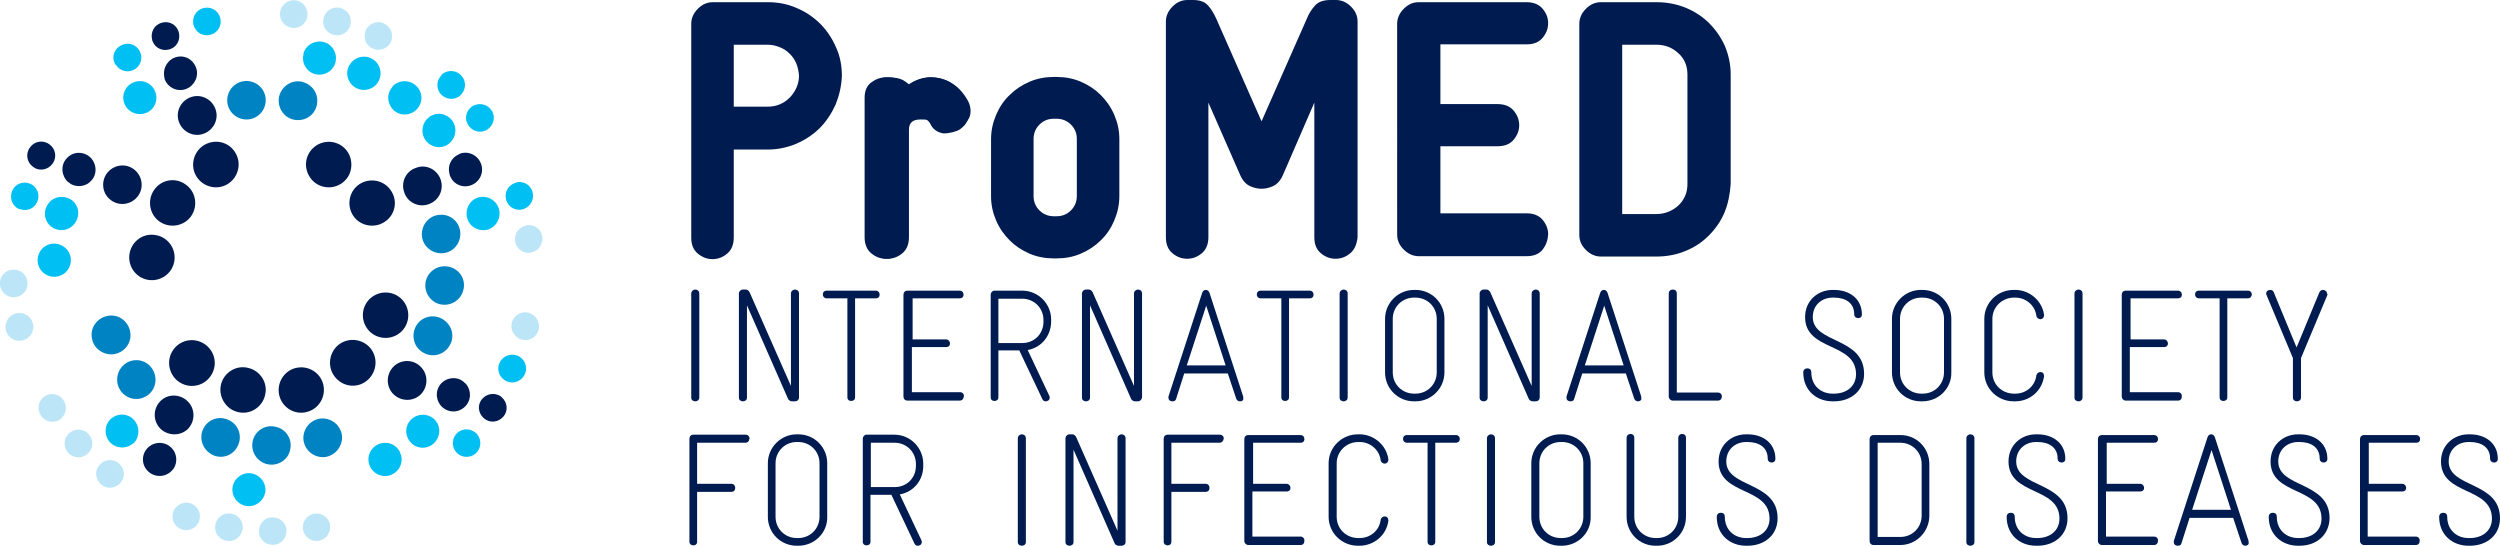 <?xml version="1.0" encoding="utf-8"?>
<!-- Generator: Adobe Illustrator 25.0.0, SVG Export Plug-In . SVG Version: 6.00 Build 0)  -->
<svg version="1.1" id="Layer_1" xmlns="http://www.w3.org/2000/svg" xmlns:xlink="http://www.w3.org/1999/xlink" x="0px" y="0px"
	 viewBox="0 0 682.1 148.9" style="enable-background:new 0 0 682.1 148.9;" xml:space="preserve">
<style type="text/css">
	.st0{fill:#001B50;}
	.st1{fill:#00C0F3;}
	.st2{fill:#0083C2;}
	.st3{fill:#BCE6F7;}
</style>
<g>
	<path class="st0" d="M44.8,20.8c-0.4-2.5,1.2-4.8,3.6-5.3c2.5-0.5,4.8,1.2,5.3,3.7c0.4,2.4-1.2,4.8-3.7,5.3c-2.1,0.4-4.2-0.8-5-2.7
		C44.9,21.5,44.8,21.1,44.8,20.8"/>
	<path class="st1" d="M34,28.4c-1-2.3,0.1-5,2.4-5.9c2.3-1,5,0.1,5.9,2.4c1,2.3-0.1,5-2.4,5.9c-2,0.8-4.2,0.1-5.4-1.5
		C34.3,29,34.1,28.7,34,28.4"/>
	<path class="st0" d="M18.5,49.6c-1.8-1.7-2-4.6-0.3-6.4c1.7-1.9,4.5-2,6.4-0.3c1.8,1.7,2,4.6,0.3,6.4c-1.4,1.6-3.8,1.9-5.6,0.9
		C19.1,50,18.8,49.8,18.5,49.6"/>
	<path class="st1" d="M14.5,62.2c-2.2-1.3-2.9-4-1.6-6.2c1.2-2.2,4-2.9,6.2-1.7c2.2,1.2,2.9,4,1.6,6.2c-1.1,1.9-3.3,2.7-5.2,2.1
		C15.1,62.5,14.8,62.3,14.5,62.2"/>
	<path class="st1" d="M13.4,75.3c-2.4-0.8-3.7-3.3-2.9-5.7c0.7-2.4,3.3-3.7,5.7-2.9c2.4,0.8,3.7,3.3,2.9,5.7c-0.6,2-2.6,3.3-4.7,3.1
		C14,75.5,13.7,75.4,13.4,75.3"/>
	<path class="st1" d="M35.7,121.4c-2.1,1.3-4.9,0.7-6.2-1.4c-1.3-2.1-0.7-4.9,1.4-6.2c2.1-1.3,4.9-0.7,6.2,1.5
		c1.1,1.8,0.8,4.2-0.6,5.6C36.2,121,36,121.3,35.7,121.4"/>
	<path class="st0" d="M46.7,128.6c-1.8,1.7-4.6,1.7-6.4-0.1c-1.8-1.8-1.7-4.7,0.1-6.4c1.8-1.7,4.6-1.7,6.4,0.1
		c1.5,1.5,1.7,3.9,0.6,5.6C47.2,128.1,46.9,128.4,46.7,128.6"/>
	<path class="st1" d="M72.1,135.2c-0.9,2.3-3.5,3.5-5.8,2.6c-2.3-0.9-3.5-3.5-2.6-5.8c0.9-2.3,3.5-3.5,5.8-2.6
		c2,0.8,3.2,2.8,2.9,4.9C72.3,134.6,72.2,134.9,72.1,135.2"/>
	<path class="st1" d="M109.4,124.1c0.7,2.4-0.7,4.9-3.1,5.6c-2.4,0.7-4.9-0.7-5.6-3.1c-0.7-2.4,0.7-4.9,3.1-5.6
		c2.1-0.6,4.2,0.3,5.2,2.1C109.1,123.5,109.3,123.8,109.4,124.1"/>
	<path class="st1" d="M119.3,115.4c1.2,2.2,0.4,4.9-1.8,6.2c-2.2,1.2-4.9,0.4-6.1-1.8c-1.2-2.2-0.4-4.9,1.8-6.1c1.9-1,4.2-0.6,5.6,1
		C118.9,114.8,119.1,115.1,119.3,115.4"/>
	<path class="st0" d="M127.1,104.7c1.6,1.9,1.5,4.7-0.4,6.4c-1.9,1.7-4.7,1.5-6.4-0.4c-1.6-1.9-1.5-4.7,0.4-6.4
		c1.6-1.4,4-1.5,5.6-0.3C126.6,104.3,126.8,104.5,127.1,104.7"/>
	<path class="st1" d="M131.7,53.7c2.5,0,4.6,2,4.6,4.5c0,2.5-1.9,4.6-4.4,4.6c-2.5,0-4.6-1.9-4.6-4.5c0-2.2,1.4-4,3.4-4.5
		C131,53.8,131.3,53.7,131.7,53.7"/>
	<path class="st0" d="M125.9,41.8c2.4-0.6,4.9,0.9,5.5,3.4c0.6,2.4-0.9,4.9-3.4,5.5c-2.4,0.6-4.9-0.9-5.4-3.4
		c-0.5-2.1,0.5-4.2,2.4-5.1C125.3,42,125.6,41.9,125.9,41.8"/>
	<path class="st1" d="M117.8,31.5c2.3-1.1,4.9-0.1,6,2.1c1.1,2.3,0.1,5-2.1,6.1c-2.2,1.1-4.9,0.1-6-2.1c-0.9-1.9-0.4-4.2,1.2-5.5
		C117.2,31.8,117.5,31.6,117.8,31.5"/>
	<path class="st1" d="M107.6,23.1c2-1.5,4.8-1.2,6.4,0.8c1.6,2,1.2,4.8-0.8,6.4c-2,1.5-4.8,1.2-6.3-0.8c-1.3-1.7-1.3-4,0-5.6
		C107.1,23.5,107.3,23.3,107.6,23.1"/>
	<path class="st1" d="M95.8,17.1c1.6-1.9,4.4-2.2,6.4-0.6c1.9,1.6,2.2,4.4,0.6,6.4c-1.6,1.9-4.4,2.2-6.4,0.6
		c-1.7-1.4-2.1-3.7-1.2-5.5C95.4,17.7,95.6,17.4,95.8,17.1"/>
	<path class="st1" d="M83.1,13.8c1.1-2.2,3.9-3.1,6.1-2c2.2,1.1,3.1,3.9,2,6.1c-1.1,2.2-3.9,3.1-6.1,2c-1.9-1-2.8-3.1-2.3-5.1
		C82.8,14.4,82.9,14.1,83.1,13.8"/>
	<path class="st0" d="M64.4,42c1.6,3,0.4,6.8-2.6,8.4c-3,1.6-6.8,0.4-8.4-2.6c-1.6-3-0.4-6.8,2.6-8.4C59.1,37.8,62.8,38.9,64.4,42"
		/>
	<path class="st0" d="M50.6,50.3c2.8,1.9,3.5,5.8,1.6,8.6c-1.9,2.8-5.8,3.5-8.6,1.6c-2.8-1.9-3.5-5.8-1.6-8.6
		C43.9,49,47.8,48.3,50.6,50.3"/>
	<path class="st0" d="M42.2,64.1c3.4,0.4,5.8,3.5,5.4,6.9c-0.4,3.4-3.5,5.8-6.9,5.4c-3.4-0.4-5.8-3.5-5.4-6.9
		C35.7,66.1,38.8,63.6,42.2,64.1"/>
	<path class="st0" d="M47.7,94.9c2.3-2.6,6.2-2.8,8.8-0.5c2.6,2.3,2.8,6.2,0.5,8.8c-2.3,2.6-6.2,2.8-8.8,0.5
		C45.7,101.4,45.4,97.5,47.7,94.9"/>
	<path class="st0" d="M60.3,104.9c0.8-3.3,4.2-5.4,7.5-4.5c3.3,0.8,5.4,4.2,4.5,7.5c-0.8,3.3-4.2,5.4-7.5,4.5
		C61.6,111.6,59.5,108.2,60.3,104.9"/>
	<path class="st0" d="M76.2,107.9c-0.8-3.3,1.2-6.7,4.5-7.5c3.3-0.8,6.7,1.2,7.5,4.5c0.8,3.3-1.2,6.7-4.5,7.5
		C80.4,113.3,77,111.2,76.2,107.9"/>
	<path class="st0" d="M91.6,103.1c-2.3-2.6-2-6.5,0.5-8.8c2.6-2.3,6.5-2,8.8,0.5c2.3,2.6,2,6.5-0.5,8.8
		C97.8,106,93.9,105.7,91.6,103.1"/>
	<path class="st0" d="M103,91.8c-3.2-1.2-4.8-4.8-3.6-8c1.2-3.2,4.8-4.8,8-3.6c3.2,1.2,4.8,4.8,3.6,8C109.8,91.4,106.2,93,103,91.8"
		/>
	<path class="st0" d="M105,60.5c-2.8,1.9-6.7,1.2-8.6-1.6c-1.9-2.8-1.2-6.7,1.6-8.6c2.8-1.9,6.7-1.2,8.6,1.6
		C108.6,54.7,107.9,58.6,105,60.5"/>
	<path class="st0" d="M95.2,47.8c-1.6,3-5.3,4.2-8.4,2.6c-3-1.6-4.2-5.4-2.6-8.4c1.6-3,5.3-4.2,8.4-2.6C95.6,41,96.7,44.7,95.2,47.8
		"/>
	<path class="st2" d="M83,22.5c2.8,1,4.2,3.9,3.3,6.7c-0.9,2.8-3.9,4.2-6.7,3.3c-2.7-0.9-4.2-3.9-3.3-6.7C77.3,23,80.3,21.5,83,22.5
		"/>
	<path class="st2" d="M67.4,22.1c2.9,0.1,5.2,2.5,5.1,5.4c-0.1,2.9-2.5,5.2-5.4,5.1c-2.9-0.1-5.2-2.5-5.1-5.4
		C62.1,24.3,64.5,22,67.4,22.1"/>
	<path class="st0" d="M52.4,26.4c2.8-0.8,5.7,0.9,6.5,3.7c0.8,2.8-0.9,5.7-3.7,6.5c-2.8,0.8-5.7-0.9-6.5-3.7
		C47.9,30.1,49.6,27.2,52.4,26.4"/>
	<path class="st0" d="M29.4,47c1.9-2.2,5.2-2.5,7.4-0.6c2.2,1.9,2.5,5.2,0.6,7.4c-1.9,2.2-5.2,2.5-7.4,0.6
		C27.8,52.6,27.5,49.2,29.4,47"/>
	<path class="st2" d="M25.1,92.4c-0.6-2.9,1.3-5.6,4.2-6.2c2.9-0.6,5.6,1.3,6.2,4.2c0.6,2.9-1.3,5.6-4.2,6.2
		C28.4,97.1,25.6,95.2,25.1,92.4"/>
	<path class="st2" d="M32.6,106.1c-1.4-2.6-0.4-5.8,2.1-7.2c2.6-1.4,5.8-0.4,7.1,2.2c1.4,2.6,0.4,5.8-2.1,7.1
		C37.2,109.6,34,108.7,32.6,106.1"/>
	<path class="st0" d="M43.8,117c-2.1-2.1-2.1-5.4-0.1-7.5c2-2.1,5.4-2.1,7.5,0c2.1,2,2.1,5.4,0.1,7.5C49.3,119,45.9,119,43.8,117"/>
	<path class="st2" d="M57.8,124c-2.6-1.4-3.6-4.5-2.3-7.1c1.3-2.6,4.5-3.6,7.1-2.2c2.6,1.3,3.6,4.5,2.2,7.1
		C63.5,124.4,60.3,125.4,57.8,124"/>
	<path class="st2" d="M73.2,126.7c-2.9-0.5-4.8-3.3-4.3-6.1c0.5-2.9,3.3-4.8,6.1-4.2c2.9,0.5,4.8,3.3,4.2,6.1
		C78.8,125.3,76,127.2,73.2,126.7"/>
	<path class="st2" d="M88.7,124.7c-2.9,0.3-5.5-1.7-5.9-4.6c-0.3-2.9,1.7-5.5,4.6-5.9c2.9-0.3,5.5,1.7,5.9,4.6
		C93.6,121.7,91.5,124.3,88.7,124.7"/>
	<path class="st2" d="M122.6,94.4c-1.5,2.5-4.8,3.3-7.3,1.7c-2.5-1.5-3.2-4.8-1.7-7.3c1.5-2.5,4.8-3.2,7.2-1.7
		C123.4,88.7,124.2,91.9,122.6,94.4"/>
	<path class="st2" d="M126.4,79.2c-0.7,2.8-3.6,4.5-6.4,3.8c-2.8-0.7-4.5-3.6-3.8-6.4c0.7-2.8,3.6-4.5,6.4-3.8
		C125.5,73.5,127.2,76.4,126.4,79.2"/>
	<path class="st2" d="M125.6,63.6c0.1,2.9-2.1,5.4-5,5.5c-2.9,0.1-5.4-2.1-5.5-5c-0.1-2.9,2.1-5.4,5-5.5
		C123,58.4,125.5,60.7,125.6,63.6"/>
	<path class="st0" d="M120.2,48.9c1,2.8-0.4,5.8-3.2,6.8c-2.7,1-5.8-0.4-6.7-3.2c-1-2.7,0.4-5.8,3.2-6.7
		C116.2,44.7,119.2,46.2,120.2,48.9"/>
	<path class="st0" d="M114.6,107.8c-2.2,1.9-5.5,1.7-7.5-0.5c-1.9-2.2-1.7-5.5,0.5-7.5c2.2-1.9,5.5-1.7,7.4,0.5
		C117,102.5,116.7,105.9,114.6,107.8"/>
	<path class="st3" d="M76.5,2.9c0.5-2,2.6-3.3,4.6-2.7l0,0c2,0.5,3.2,2.6,2.7,4.6c-0.5,2-2.6,3.3-4.6,2.7c-1.8-0.5-3-2.2-2.8-4
		C76.4,3.3,76.5,3.1,76.5,2.9"/>
	<path class="st1" d="M52.7,6.2c-0.2-2.1,1.3-3.9,3.4-4.1l0,0c2.1-0.2,3.9,1.3,4.1,3.4c0.2,2.1-1.3,3.9-3.4,4.1
		c-1.9,0.2-3.5-1-4-2.8C52.7,6.6,52.7,6.4,52.7,6.2"/>
	<path class="st0" d="M41.5,10.8c-0.5-2,0.6-4.1,2.7-4.6l0,0c2-0.6,4.1,0.6,4.6,2.7c0.5,2-0.6,4.1-2.7,4.6c-1.8,0.5-3.7-0.4-4.4-2.1
		C41.6,11.2,41.5,11,41.5,10.8"/>
	<path class="st1" d="M31.3,17.3c-0.9-1.9-0.1-4.1,1.9-5l0,0c1.9-0.9,4.1-0.1,5,1.8c0.9,1.9,0.1,4.1-1.8,5c-1.7,0.8-3.7,0.2-4.7-1.3
		C31.5,17.6,31.4,17.5,31.3,17.3"/>
	<path class="st0" d="M9,45.5c-1.7-1.2-2.1-3.6-0.8-5.3l0,0c1.2-1.7,3.6-2.1,5.3-0.8c1.7,1.2,2.1,3.6,0.8,5.3
		c-1.1,1.5-3.1,2-4.7,1.2C9.3,45.7,9.2,45.6,9,45.5"/>
	<path class="st1" d="M5.1,57c-1.9-0.9-2.6-3.2-1.7-5.1l0,0c0.9-1.9,3.2-2.6,5-1.7c1.9,0.9,2.6,3.2,1.7,5c-0.8,1.7-2.7,2.5-4.5,1.9
		C5.5,57.1,5.3,57.1,5.1,57"/>
	<path class="st3" d="M3.3,81.1c-2.1-0.3-3.5-2.1-3.3-4.2v0c0.2-2.1,2.1-3.6,4.2-3.3c2.1,0.2,3.5,2.1,3.3,4.2
		c-0.2,1.9-1.8,3.2-3.6,3.3C3.7,81.1,3.5,81.1,3.3,81.1"/>
	<path class="st3" d="M5.5,93c-2.1,0.1-3.9-1.5-4-3.6l0,0c-0.1-2.1,1.5-3.9,3.6-4C7.2,85.3,9,86.9,9.1,89c0.1,1.9-1.2,3.5-3,3.9
		C5.9,92.9,5.7,92.9,5.5,93"/>
	<path class="st3" d="M15.7,114.8c-1.9,0.8-4.1-0.1-4.9-2.1l0,0c-0.8-1.9,0.1-4.1,2-4.9c1.9-0.8,4.1,0.1,4.9,2.1
		c0.7,1.7,0,3.7-1.5,4.7C16,114.7,15.9,114.8,15.7,114.8"/>
	<path class="st3" d="M23.4,124.2c-1.8,1.1-4.1,0.6-5.2-1.2l0,0c-1.1-1.8-0.6-4.1,1.2-5.2c1.8-1.1,4.1-0.6,5.2,1.2
		c1,1.6,0.7,3.6-0.7,4.8C23.7,123.9,23.5,124.1,23.4,124.2"/>
	<path class="st3" d="M32.5,132.1c-1.6,1.4-3.9,1.3-5.3-0.3l0,0c-1.4-1.6-1.3-3.9,0.3-5.3c1.5-1.4,3.9-1.3,5.3,0.3
		c1.3,1.4,1.3,3.5,0.1,4.9C32.8,131.8,32.7,131.9,32.5,132.1"/>
	<path class="st3" d="M66,145.1c-0.7,2-2.8,3-4.8,2.3l0,0c-2-0.7-3-2.8-2.3-4.8c0.7-2,2.8-3,4.8-2.3c1.8,0.6,2.8,2.4,2.5,4.2
		C66.1,144.7,66.1,144.9,66,145.1"/>
	<path class="st3" d="M78.1,145.5c-0.3,2.1-2.3,3.5-4.3,3.1h0c-2.1-0.3-3.5-2.3-3.1-4.3c0.3-2.1,2.3-3.5,4.3-3.1
		c1.9,0.3,3.2,1.9,3.2,3.7C78.1,145.1,78.1,145.3,78.1,145.5"/>
	<path class="st3" d="M90.1,143.8c0,2.1-1.7,3.8-3.7,3.8l0,0c-2.1,0-3.8-1.7-3.8-3.7c0-2.1,1.7-3.8,3.7-3.8c1.9,0,3.4,1.3,3.8,3.1
		C90,143.4,90.1,143.6,90.1,143.8"/>
	<path class="st0" d="M136.9,108.4c1.6,1.4,1.8,3.8,0.4,5.3l0,0c-1.4,1.6-3.7,1.8-5.3,0.4c-1.6-1.4-1.8-3.8-0.4-5.3
		c1.2-1.4,3.3-1.7,4.8-0.8C136.6,108.1,136.7,108.2,136.9,108.4"/>
	<path class="st1" d="M141.7,97.3c1.8,1.1,2.4,3.4,1.3,5.2l0,0c-1.1,1.8-3.4,2.4-5.2,1.3c-1.8-1.1-2.4-3.4-1.3-5.2
		c1-1.6,2.9-2.2,4.6-1.6C141.4,97.1,141.6,97.2,141.7,97.3"/>
	<path class="st3" d="M144.7,85.5c1.9,0.8,2.9,3,2.1,4.9l0,0c-0.8,2-2.9,2.9-4.9,2.1c-1.9-0.8-2.9-3-2.1-4.9
		c0.7-1.8,2.5-2.7,4.3-2.3C144.3,85.4,144.5,85.4,144.7,85.5"/>
	<path class="st3" d="M144.4,61.4c2.1,0.1,3.7,1.8,3.6,3.9l0,0c-0.1,2.1-1.8,3.7-3.9,3.7c-2.1-0.1-3.7-1.8-3.6-3.9
		c0.1-1.9,1.5-3.4,3.3-3.6C144,61.4,144.2,61.4,144.4,61.4"/>
	<path class="st1" d="M141.2,49.7c2.1-0.3,4,1.2,4.2,3.2l0,0c0.3,2.1-1.2,4-3.2,4.3c-2.1,0.3-4-1.2-4.2-3.2
		c-0.3-1.9,0.9-3.6,2.6-4.1C140.8,49.8,141,49.7,141.2,49.7"/>
	<path class="st1" d="M129.2,28.8c1.9-0.9,4.1-0.2,5.1,1.6l0,0c1,1.9,0.2,4.1-1.6,5.1c-1.8,1-4.1,0.2-5.1-1.6
		c-0.9-1.7-0.4-3.7,1.1-4.8C128.9,29,129.1,28.9,129.2,28.8"/>
	<path class="st1" d="M120.8,20.1c1.7-1.2,4-0.9,5.3,0.8l0,0c1.3,1.7,0.9,4-0.7,5.3c-1.7,1.3-4,0.9-5.3-0.7c-1.1-1.5-1-3.6,0.3-4.9
		C120.5,20.4,120.6,20.2,120.8,20.1"/>
	<path class="st3" d="M100.1,7.7c1.2-1.7,3.5-2.2,5.2-1l0,0c1.7,1.2,2.2,3.5,1.1,5.2c-1.1,1.7-3.5,2.2-5.2,1.1c-1.6-1-2.1-3-1.4-4.7
		C99.9,8,100,7.9,100.1,7.7"/>
	<path class="st3" d="M88.5,4.3c0.8-1.9,3.1-2.8,5-1.9l0,0c1.9,0.8,2.8,3.1,1.9,5c-0.8,1.9-3.1,2.8-5,1.9c-1.7-0.8-2.6-2.6-2.1-4.4
		C88.4,4.6,88.4,4.5,88.5,4.3"/>
	<path class="st1" d="M130.2,118.5c1.3,1.6,1.1,4-0.5,5.3l0,0c-1.6,1.3-4,1.1-5.3-0.5c-1.3-1.6-1.1-4,0.5-5.3
		c1.4-1.2,3.5-1.1,4.9,0.1C130,118.2,130.1,118.3,130.2,118.5"/>
	<path class="st3" d="M54.1,142.7c-1,1.8-3.3,2.5-5.1,1.5l0,0c-1.8-1-2.5-3.3-1.5-5.1c1-1.8,3.3-2.5,5.1-1.5
		c1.6,0.9,2.4,2.8,1.7,4.6C54.3,142.3,54.2,142.5,54.1,142.7"/>
	<path class="st0" d="M189.7,109.5c-0.5,0-1.1-0.3-1.1-1V80.1c0-0.7,0.6-1.1,1.1-1.1c0.5,0,1.1,0.3,1.1,1.1v28.3
		C190.8,109.2,190.2,109.5,189.7,109.5"/>
	<path class="st0" d="M216.9,109.5h-0.8c-0.3,0-0.9-0.2-1.1-0.7l-11.2-25.5v25.2c0,0.7-0.6,1-1.1,1s-1.1-0.3-1.1-1V80.1
		c0-0.6,0.5-1.1,1.1-1.1h0.8c0.3,0,0.7,0.2,1,0.7l11.3,25.6V80.1c0-0.7,0.6-1.1,1.1-1.1c0.5,0,1.1,0.3,1.1,1.1v28.3
		C218,109.1,217.5,109.5,216.9,109.5"/>
	<path class="st0" d="M238.9,81.4h-5.6v27c0,0.7-0.5,1-1.1,1c-0.5,0-1-0.3-1-1v-27h-5.6c-0.7,0-1.1-0.5-1.1-1c0-0.6,0.3-1.1,1.1-1.1
		h13.3c0.7,0,1.1,0.5,1.1,1.1C240,80.9,239.7,81.4,238.9,81.4"/>
	<path class="st0" d="M261.8,109.3h-14.2c-0.7,0-1.1-0.5-1.1-1.1V80.4c0-0.6,0.4-1.1,1.1-1.1h14.2c0.7,0,1.1,0.5,1.1,1.1
		c0,0.5-0.3,1-1.1,1H249v11.2h9.1c0.7,0,1.1,0.6,1.1,1.1c0,0.5-0.3,1-1.1,1h-9.3v12.3h13.1c0.7,0,1.1,0.5,1.1,1
		C262.9,108.8,262.6,109.3,261.8,109.3"/>
	<path class="st0" d="M284.7,87.3c0-3.3-2.6-5.8-5.8-5.8h-6.5v12.1h6.5c3.3,0,5.8-2.5,5.8-5.8V87.3L284.7,87.3z M280.4,95.5
		l5.9,12.5c0.1,0.2,0.1,0.3,0.1,0.5c0,0.7-0.6,1-1.1,1c-0.4,0-0.7-0.2-0.9-0.6l-6.3-13.3h-5.7v12.8c0,0.7-0.5,1-1.1,1
		c-0.5,0-1-0.3-1-1V80.4c0-0.6,0.5-1.1,1-1.1h7.6c4.4,0,7.9,3.6,7.9,7.9v0.4C286.8,91.6,284.2,94.8,280.4,95.5"/>
	<path class="st0" d="M310.5,109.5h-0.8c-0.3,0-0.9-0.2-1.1-0.7l-11.2-25.5v25.2c0,0.7-0.6,1-1.1,1c-0.5,0-1.1-0.3-1.1-1V80.1
		c0-0.6,0.5-1.1,1.1-1.1h0.8c0.3,0,0.7,0.2,1,0.7l11.3,25.6V80.1c0-0.7,0.6-1.1,1.1-1.1c0.5,0,1.1,0.3,1.1,1.1v28.3
		C311.5,109.1,311,109.5,310.5,109.5"/>
	<path class="st0" d="M329.1,83.4l-5.3,16.3h10.6L329.1,83.4L329.1,83.4z M338.3,109.5c-0.5,0-0.8-0.3-1-0.7l-2.3-6.9h-11.9
		l-2.2,6.9c-0.1,0.5-0.5,0.7-1,0.7c-0.6,0-1.1-0.3-1.1-1c0-0.1,0-0.3,0-0.3l9.2-28.3c0.2-0.6,0.6-0.8,1-0.8c0.5,0,0.8,0.3,1,0.8
		l9.2,28.3c0,0.1,0,0.2,0,0.3C339.4,109.2,338.9,109.5,338.3,109.5"/>
	<path class="st0" d="M357.3,81.4h-5.6v27c0,0.7-0.5,1-1.1,1c-0.5,0-1-0.3-1-1v-27H344c-0.7,0-1.1-0.5-1.1-1c0-0.6,0.3-1.1,1.1-1.1
		h13.3c0.7,0,1.1,0.5,1.1,1.1C358.4,80.9,358.1,81.4,357.3,81.4"/>
	<path class="st0" d="M366.6,109.5c-0.5,0-1.1-0.3-1.1-1V80.1c0-0.7,0.6-1.1,1.1-1.1c0.5,0,1.1,0.3,1.1,1.1v28.3
		C367.7,109.2,367.1,109.5,366.6,109.5"/>
	<path class="st0" d="M392,87c0-3.3-2.6-5.8-5.8-5.8h-0.4c-3.3,0-5.8,2.6-5.8,5.8v14.6c0,3.3,2.6,5.8,5.8,5.8h0.4
		c3.3,0,5.8-2.6,5.8-5.8V87L392,87z M386.2,109.5h-0.4c-4.4,0-7.9-3.5-7.9-7.9V87c0-4.4,3.6-7.9,7.9-7.9h0.4c4.4,0,7.9,3.5,7.9,7.9
		v14.6C394.1,106,390.5,109.5,386.2,109.5"/>
	<path class="st0" d="M419,109.5h-0.8c-0.3,0-0.9-0.2-1.1-0.7l-11.2-25.5v25.2c0,0.7-0.6,1-1.1,1c-0.5,0-1.1-0.3-1.1-1V80.1
		c0-0.6,0.5-1.1,1.1-1.1h0.8c0.3,0,0.7,0.2,1,0.7l11.3,25.6V80.1c0-0.7,0.6-1.1,1.1-1.1s1.1,0.3,1.1,1.1v28.3
		C420.1,109.1,419.6,109.5,419,109.5"/>
	<path class="st0" d="M437.7,83.4l-5.3,16.3h10.6L437.7,83.4L437.7,83.4z M446.9,109.5c-0.5,0-0.8-0.3-1-0.7l-2.3-6.9h-11.9
		l-2.2,6.9c-0.1,0.5-0.5,0.7-1,0.7c-0.6,0-1.1-0.3-1.1-1c0-0.1,0-0.3,0-0.3l9.2-28.3c0.2-0.6,0.6-0.8,1-0.8c0.5,0,0.8,0.3,1,0.8
		l9.2,28.3c0,0.1,0,0.2,0,0.3C448,109.2,447.4,109.5,446.9,109.5"/>
	<path class="st0" d="M468.7,109.3h-12.3c-0.6,0-1.1-0.5-1.1-1.1V80.1c0-0.7,0.5-1.1,1.1-1.1c0.6,0,1.1,0.3,1.1,1.1v27h11.2
		c0.7,0,1.1,0.5,1.1,1C469.8,108.7,469.5,109.3,468.7,109.3"/>
	<path class="st0" d="M500.4,109.5H500c-4.3,0-8-2.9-8-7.9c0-0.7,0.5-1.1,1.1-1.1c0.6,0,1.1,0.3,1.1,1.1c0,3.6,2.6,5.8,5.8,5.8h0.4
		c3.4,0,6-2,6-5.3c0-8.8-13.9-6.2-13.9-15.6c0-4.5,3.5-7.4,7.5-7.4h0.4c4.2,0,7.6,2.4,7.6,6.7c0,0.7-0.5,1-1,1
		c-0.5,0-1.1-0.3-1.1-1.1c0-3-2.3-4.5-5.5-4.5H500c-2.9,0-5.4,2-5.4,5.3c0,7.3,14,5.4,14,15.5C508.6,106.6,505,109.5,500.4,109.5"/>
	<path class="st0" d="M530.4,87c0-3.3-2.6-5.8-5.8-5.8h-0.4c-3.3,0-5.8,2.6-5.8,5.8v14.6c0,3.3,2.6,5.8,5.8,5.8h0.4
		c3.3,0,5.8-2.6,5.8-5.8V87L530.4,87z M524.5,109.5h-0.4c-4.4,0-7.9-3.5-7.9-7.9V87c0-4.4,3.6-7.9,7.9-7.9h0.4
		c4.4,0,7.9,3.5,7.9,7.9v14.6C532.5,106,528.9,109.5,524.5,109.5"/>
	<path class="st0" d="M549.8,109.5h-0.4c-4.4,0-8-3.5-8-7.9V87c0-4.4,3.6-7.9,8-7.9h0.4c4,0,7.4,3,7.9,6.8V86c0,0.7-0.5,1.1-1,1.1
		c-0.5,0-1-0.4-1.1-0.9c-0.3-2.8-2.8-5-5.7-5h-0.4c-3.3,0-5.9,2.6-5.9,5.8v14.6c0,3.3,2.6,5.8,5.9,5.8h0.4c3,0,5.4-2.2,5.7-5
		c0.1-0.5,0.6-0.9,1.1-0.9c0.6,0,1,0.4,1,1.1v0.1C557.1,106.7,553.8,109.5,549.8,109.5"/>
	<path class="st0" d="M567.1,109.5c-0.5,0-1.1-0.3-1.1-1V80.1c0-0.7,0.6-1.1,1.1-1.1c0.5,0,1.1,0.3,1.1,1.1v28.3
		C568.2,109.2,567.6,109.5,567.1,109.5"/>
	<path class="st0" d="M594.2,109.3h-14.2c-0.6,0-1.1-0.5-1.1-1.1V80.4c0-0.6,0.4-1.1,1.1-1.1h14.2c0.7,0,1.1,0.5,1.1,1.1
		c0,0.5-0.3,1-1.1,1h-12.9v11.2h9.1c0.7,0,1.1,0.6,1.1,1.1c0,0.5-0.3,1-1.1,1h-9.3v12.3h13.1c0.7,0,1.1,0.5,1.1,1
		C595.3,108.8,595,109.3,594.2,109.3"/>
	<path class="st0" d="M613.3,81.4h-5.6v27c0,0.7-0.5,1-1.1,1c-0.5,0-1-0.3-1-1v-27h-5.6c-0.7,0-1.1-0.5-1.1-1c0-0.6,0.3-1.1,1.1-1.1
		h13.3c0.7,0,1.1,0.5,1.1,1.1C614.3,80.9,614,81.4,613.3,81.4"/>
	<path class="st0" d="M635,80.5l-7.2,17.2v10.8c0,0.7-0.6,1-1.1,1c-0.5,0-1.1-0.3-1.1-1V97.7l-7.2-17.2c0-0.1-0.1-0.2-0.1-0.4
		c0-0.7,0.6-1,1.1-1c0.5,0,0.8,0.2,1,0.7l6.2,15l6.2-15c0.2-0.4,0.5-0.7,1-0.7c0.6,0,1.1,0.4,1.1,1C635.1,80.2,635,80.3,635,80.5"/>
	<path class="st0" d="M203.3,120.8h-13.1v11.2h9.3c0.7,0,1.1,0.5,1.1,1.1c0,0.6-0.3,1.1-1.1,1.1h-9.3v13.6c0,0.7-0.5,1-1,1
		c-0.5,0-1.1-0.3-1.1-1v-28.1c0-0.6,0.4-1.1,1.1-1.1h14.2c0.7,0,1.1,0.5,1.1,1C204.4,120.3,204.1,120.8,203.3,120.8"/>
	<path class="st0" d="M223.6,126.4c0-3.3-2.6-5.8-5.8-5.8h-0.4c-3.3,0-5.8,2.6-5.8,5.8V141c0,3.3,2.6,5.8,5.8,5.8h0.4
		c3.3,0,5.8-2.6,5.8-5.8V126.4L223.6,126.4z M217.8,148.9h-0.4c-4.4,0-7.9-3.5-7.9-7.9v-14.6c0-4.4,3.6-7.9,7.9-7.9h0.4
		c4.4,0,7.9,3.5,7.9,7.9V141C225.8,145.4,222.2,148.9,217.8,148.9"/>
	<path class="st0" d="M249.9,126.6c0-3.3-2.6-5.8-5.8-5.8h-6.5v12.1h6.5c3.3,0,5.8-2.5,5.8-5.8V126.6L249.9,126.6z M245.5,134.9
		l5.9,12.5c0.1,0.2,0.1,0.3,0.1,0.5c0,0.7-0.6,1-1.1,1c-0.4,0-0.7-0.2-0.9-0.6l-6.3-13.3h-5.7v12.8c0,0.7-0.5,1-1.1,1
		c-0.5,0-1-0.3-1-1v-28.1c0-0.6,0.5-1.1,1-1.1h7.6c4.4,0,7.9,3.6,7.9,7.9v0.4C252,131,249.3,134.2,245.5,134.9"/>
	<path class="st0" d="M278.8,148.9c-0.5,0-1.1-0.3-1.1-1v-28.3c0-0.7,0.6-1.1,1.1-1.1c0.5,0,1.1,0.3,1.1,1.1v28.3
		C279.9,148.6,279.3,148.9,278.8,148.9"/>
	<path class="st0" d="M406.8,148.9c-0.5,0-1.1-0.3-1.1-1v-28.3c0-0.7,0.6-1.1,1.1-1.1c0.5,0,1.1,0.3,1.1,1.1v28.3
		C407.9,148.6,407.3,148.9,406.8,148.9"/>
	<path class="st0" d="M306,148.9h-0.8c-0.3,0-0.9-0.2-1.1-0.7l-11.2-25.5v25.2c0,0.7-0.6,1-1.1,1c-0.5,0-1.1-0.3-1.1-1v-28.3
		c0-0.6,0.5-1.1,1.1-1.1h0.8c0.3,0,0.7,0.2,1,0.7l11.3,25.6v-25.2c0-0.7,0.6-1.1,1.1-1.1c0.5,0,1.1,0.3,1.1,1.1v28.3
		C307.1,148.5,306.6,148.9,306,148.9"/>
	<path class="st0" d="M332.7,120.8h-13.1v11.2h9.3c0.7,0,1.1,0.5,1.1,1.1c0,0.6-0.3,1.1-1.1,1.1h-9.3v13.6c0,0.7-0.5,1-1,1
		c-0.5,0-1.1-0.3-1.1-1v-28.1c0-0.6,0.4-1.1,1.1-1.1h14.2c0.7,0,1.1,0.5,1.1,1C333.8,120.3,333.4,120.8,332.7,120.8"/>
	<path class="st0" d="M354.8,148.7h-14.2c-0.6,0-1.1-0.5-1.1-1.1v-27.8c0-0.6,0.4-1.1,1.1-1.1h14.2c0.7,0,1.1,0.5,1.1,1.1
		c0,0.5-0.3,1-1.1,1h-12.9v11.2h9.1c0.7,0,1.1,0.6,1.1,1.1c0,0.5-0.3,1-1.1,1h-9.3v12.3h13.1c0.7,0,1.1,0.5,1.1,1
		C355.9,148.2,355.6,148.7,354.8,148.7"/>
	<path class="st0" d="M370.9,148.9h-0.4c-4.4,0-8-3.5-8-7.9v-14.6c0-4.4,3.6-7.9,8-7.9h0.4c4,0,7.4,3,7.9,6.8v0.1
		c0,0.7-0.5,1.1-1,1.1c-0.5,0-1-0.4-1.1-0.9c-0.3-2.8-2.8-5-5.7-5h-0.4c-3.3,0-5.9,2.6-5.9,5.8V141c0,3.3,2.6,5.8,5.9,5.8h0.4
		c3,0,5.4-2.2,5.7-5c0.1-0.5,0.6-0.9,1.1-0.9c0.6,0,1,0.4,1,1.1v0.1C378.3,146,374.9,148.9,370.9,148.9"/>
	<path class="st0" d="M397.2,120.8h-5.6v27c0,0.7-0.5,1-1.1,1c-0.5,0-1-0.3-1-1v-27h-5.6c-0.7,0-1.1-0.5-1.1-1
		c0-0.6,0.3-1.1,1.1-1.1h13.3c0.7,0,1.1,0.5,1.1,1.1C398.3,120.3,397.9,120.8,397.2,120.8"/>
	<path class="st0" d="M432,126.4c0-3.3-2.6-5.8-5.8-5.8h-0.4c-3.3,0-5.8,2.6-5.8,5.8V141c0,3.3,2.6,5.8,5.8,5.8h0.4
		c3.3,0,5.8-2.6,5.8-5.8V126.4L432,126.4z M426.1,148.9h-0.4c-4.4,0-7.9-3.5-7.9-7.9v-14.6c0-4.4,3.6-7.9,7.9-7.9h0.4
		c4.4,0,7.9,3.5,7.9,7.9V141C434.1,145.4,430.5,148.9,426.1,148.9"/>
	<path class="st0" d="M452.1,148.9h-0.4c-4.4,0-7.9-3.5-7.9-7.9v-21.5c0-0.7,0.5-1.1,1.1-1.1c0.5,0,1,0.3,1,1.1V141
		c0,3.3,2.6,5.8,5.8,5.8h0.4c3.3,0,5.8-2.6,5.8-5.8v-21.5c0-0.7,0.5-1.1,1-1.1c0.6,0,1.1,0.3,1.1,1.1V141
		C460,145.4,456.5,148.9,452.1,148.9"/>
	<path class="st0" d="M476.8,148.9h-0.4c-4.3,0-8-2.9-8-7.9c0-0.7,0.5-1.1,1.1-1.1s1.1,0.3,1.1,1.1c0,3.6,2.6,5.8,5.8,5.8h0.4
		c3.4,0,6-2,6-5.3c0-8.8-13.9-6.2-13.9-15.6c0-4.5,3.5-7.4,7.5-7.4h0.4c4.2,0,7.6,2.4,7.6,6.7c0,0.7-0.5,1-1,1
		c-0.5,0-1.1-0.3-1.1-1.1c0-3-2.3-4.5-5.5-4.5h-0.4c-2.9,0-5.4,2-5.4,5.3c0,7.3,14,5.4,14,15.5C485,146,481.4,148.9,476.8,148.9"/>
	<path class="st0" d="M524.3,126.6c0-3.3-2.6-5.8-5.8-5.8h-6.2v25.7h6.2c3.3,0,5.8-2.6,5.8-5.8V126.6L524.3,126.6z M518.5,148.7
		h-7.3c-0.7,0-1.1-0.5-1.1-1.1v-27.8c0-0.6,0.4-1.1,1.1-1.1h7.3c4.4,0,7.9,3.5,7.9,7.9v14.1C526.4,145.1,522.8,148.7,518.5,148.7"/>
	<path class="st0" d="M537.6,148.9c-0.5,0-1.1-0.3-1.1-1v-28.3c0-0.7,0.6-1.1,1.1-1.1c0.5,0,1.1,0.3,1.1,1.1v28.3
		C538.7,148.6,538.1,148.9,537.6,148.9"/>
	<path class="st0" d="M555.9,148.9h-0.4c-4.3,0-8-2.9-8-7.9c0-0.7,0.5-1.1,1.1-1.1c0.6,0,1.1,0.3,1.1,1.1c0,3.6,2.6,5.8,5.8,5.8h0.4
		c3.4,0,6-2,6-5.3c0-8.8-13.9-6.2-13.9-15.6c0-4.5,3.5-7.4,7.5-7.4h0.4c4.2,0,7.6,2.4,7.6,6.7c0,0.7-0.5,1-1,1
		c-0.5,0-1.1-0.3-1.1-1.1c0-3-2.3-4.5-5.5-4.5h-0.4c-2.9,0-5.4,2-5.4,5.3c0,7.3,14,5.4,14,15.5C564.1,146,560.5,148.9,555.9,148.9"
		/>
	<path class="st0" d="M587.7,148.7h-14.2c-0.6,0-1.1-0.5-1.1-1.1v-27.8c0-0.6,0.4-1.1,1.1-1.1h14.2c0.7,0,1.1,0.5,1.1,1.1
		c0,0.5-0.3,1-1.1,1h-12.9v11.2h9.1c0.7,0,1.1,0.6,1.1,1.1c0,0.5-0.3,1-1.1,1h-9.3v12.3h13.1c0.7,0,1.1,0.5,1.1,1
		C588.8,148.2,588.4,148.7,587.7,148.7"/>
	<path class="st0" d="M603.4,122.8l-5.3,16.3h10.6L603.4,122.8L603.4,122.8z M612.6,148.9c-0.5,0-0.8-0.3-1-0.7l-2.3-6.9h-11.9
		l-2.2,6.9c-0.1,0.5-0.5,0.7-1,0.7c-0.6,0-1.1-0.3-1.1-1c0-0.1,0-0.3,0-0.3l9.2-28.3c0.2-0.6,0.6-0.8,1-0.8c0.5,0,0.8,0.3,1,0.8
		l9.2,28.3c0,0.1,0,0.2,0,0.3C613.7,148.6,613.1,148.9,612.6,148.9"/>
	<path class="st0" d="M627.4,148.9h-0.4c-4.3,0-8-2.9-8-7.9c0-0.7,0.5-1.1,1.1-1.1c0.6,0,1.1,0.3,1.1,1.1c0,3.6,2.6,5.8,5.8,5.8h0.4
		c3.4,0,6-2,6-5.3c0-8.8-13.9-6.2-13.9-15.6c0-4.5,3.5-7.4,7.5-7.4h0.4c4.2,0,7.6,2.4,7.6,6.7c0,0.7-0.5,1-1,1
		c-0.5,0-1.1-0.3-1.1-1.1c0-3-2.3-4.5-5.5-4.5h-0.4c-2.9,0-5.4,2-5.4,5.3c0,7.3,14,5.4,14,15.5C635.5,146,632,148.9,627.4,148.9"/>
	<path class="st0" d="M659.1,148.7H645c-0.6,0-1.1-0.5-1.1-1.1v-27.8c0-0.6,0.4-1.1,1.1-1.1h14.2c0.7,0,1.1,0.5,1.1,1.1
		c0,0.5-0.3,1-1.1,1h-12.9v11.2h9.1c0.7,0,1.1,0.6,1.1,1.1c0,0.5-0.3,1-1.1,1H646v12.3h13.1c0.7,0,1.1,0.5,1.1,1
		C660.2,148.2,659.9,148.7,659.1,148.7"/>
	<path class="st0" d="M673.9,148.9h-0.4c-4.3,0-8-2.9-8-7.9c0-0.7,0.5-1.1,1.1-1.1s1.1,0.3,1.1,1.1c0,3.6,2.6,5.8,5.8,5.8h0.4
		c3.4,0,6-2,6-5.3c0-8.8-13.9-6.2-13.9-15.6c0-4.5,3.5-7.4,7.5-7.4h0.4c4.2,0,7.6,2.4,7.6,6.7c0,0.7-0.5,1-1,1
		c-0.5,0-1.1-0.3-1.1-1.1c0-3-2.3-4.5-5.5-4.5h-0.4c-2.9,0-5.4,2-5.4,5.3c0,7.3,14,5.4,14,15.5C682.1,146,678.5,148.9,673.9,148.9"
		/>
	<path class="st0" d="M217.3,17.4c-0.4-1-1-1.9-1.8-2.7c-0.8-0.8-1.7-1.4-2.7-1.8c-1-0.4-2.1-0.7-3.3-0.7h-9.3v16.9h9.3
		c2.3,0,4.3-0.8,6-2.5c1.6-1.7,2.5-3.7,2.5-6C217.9,19.5,217.7,18.4,217.3,17.4 M228,28.5c-1.1,2.4-2.5,4.6-4.3,6.4
		c-1.8,1.8-3.9,3.2-6.4,4.3c-2.4,1-5,1.6-7.8,1.6h-9.3v24c0,1.9-0.6,3.4-1.8,4.4c-1.2,1-2.5,1.5-4,1.5c-1.5,0-2.8-0.5-4-1.5
		c-1.2-1-1.8-2.4-1.8-4.4V6.5c0-1.5,0.6-2.9,1.8-4.1c1.2-1.2,2.5-1.8,4.1-1.8h15.1c2.7,0,5.3,0.5,7.8,1.6c2.4,1,4.6,2.5,6.4,4.3
		c1.8,1.8,3.2,3.9,4.3,6.4c1.1,2.4,1.6,5,1.6,7.8C229.6,23.4,229,26,228,28.5"/>
	<path class="st0" d="M264.5,32c-0.6,1.3-1.5,2.4-2.7,3.1c-1.2,0.7-2.6,1-4.1,0.9c-1.5-0.1-2.7-0.9-3.6-2.2c-0.5-0.7-0.9-1-1.2-1.1
		c-0.3-0.1-0.9-0.1-1.8-0.1c-2.1,0-3.1,0.9-3.1,2.8v29.3c0,1.9-0.6,3.4-1.8,4.4c-1.2,1-2.5,1.5-4,1.5c-1.5,0-2.8-0.5-4-1.5
		c-1.2-1-1.8-2.5-1.8-4.4v-38c0-1.9,0.6-3.3,1.8-4.2c1.2-0.9,2.5-1.4,4.1-1.4c1.5,0,2.6,0.2,3.5,0.5c0.8,0.3,1.6,0.9,2.4,1.6
		c1.9-1.4,3.8-2.1,5.8-2.1c2.1,0,4,0.6,5.8,1.7c1.8,1.1,3.2,2.7,4.4,4.9C264.9,29.2,265,30.7,264.5,32"/>
	<path class="st0" d="M293.8,37.9c0-1.5-0.5-2.8-1.6-3.9c-1-1-2.3-1.6-3.9-1.6h-0.8c-1.5,0-2.8,0.5-3.9,1.6c-1,1-1.6,2.3-1.6,3.9
		v15.6c0,1.5,0.5,2.8,1.6,3.9c1,1,2.3,1.6,3.9,1.6h0.8c1.5,0,2.8-0.5,3.9-1.6c1-1,1.6-2.3,1.6-3.9V37.9L293.8,37.9z M304,60.2
		c-0.9,2.1-2.1,3.9-3.7,5.4c-1.5,1.5-3.3,2.7-5.4,3.6c-2.1,0.9-4.3,1.3-6.6,1.3h-0.8c-2.3,0-4.5-0.4-6.6-1.3
		c-2.1-0.9-3.9-2.1-5.4-3.6c-1.5-1.5-2.8-3.3-3.7-5.4c-0.9-2.1-1.4-4.3-1.4-6.6V37.9c0-2.3,0.5-4.5,1.4-6.6c0.9-2.1,2.1-3.9,3.7-5.4
		c1.5-1.5,3.3-2.7,5.4-3.6c2.1-0.9,4.3-1.3,6.6-1.3h0.8c2.3,0,4.5,0.4,6.6,1.3c2.1,0.9,3.9,2.1,5.4,3.6c1.5,1.5,2.8,3.3,3.7,5.4
		c0.9,2.1,1.4,4.3,1.4,6.6v15.6C305.4,55.9,304.9,58.1,304,60.2"/>
	<path class="st0" d="M368.4,69.1c-1.2,1-2.5,1.5-4,1.5c-1.5,0-2.8-0.5-4-1.5c-1.2-1-1.8-2.4-1.8-4.4V28l-8.5,19.6
		c-0.7,1.7-1.7,2.7-2.8,3.2c-1.1,0.5-2.2,0.7-3.1,0.7c-0.9,0-2-0.2-3.1-0.7c-1.1-0.5-2.1-1.5-2.8-3.2L329.7,28v36.7
		c0,1.9-0.6,3.4-1.8,4.4c-1.2,1-2.5,1.5-4,1.5c-1.5,0-2.8-0.5-4-1.5c-1.2-1-1.8-2.4-1.8-4.4V5.9c0-1.5,0.6-2.9,1.8-4.1
		c1.2-1.2,2.5-1.8,4.1-1.8h1.5c1.9,0,3.2,0.5,4.1,1.5c0.9,1,1.6,2.2,2.2,3.5l12.4,28.1l12.4-28.1c0.5-1.3,1.3-2.5,2.2-3.5
		c0.9-1,2.3-1.5,4.2-1.5h1.5c1.5,0,2.9,0.6,4.1,1.8c1.2,1.2,1.8,2.5,1.8,4.1v58.8C370.2,66.6,369.6,68.1,368.4,69.1"/>
	<path class="st0" d="M420.9,68.1c-1,1.2-2.4,1.8-4.4,1.8h-29.4c-1.5,0-2.9-0.6-4.1-1.8c-1.2-1.2-1.8-2.5-1.8-4.1V6.5
		c0-1.5,0.6-2.9,1.8-4.1c1.2-1.2,2.5-1.8,4.1-1.8h29.4c1.9,0,3.4,0.6,4.4,1.8c1,1.2,1.5,2.5,1.5,3.9c0,1.5-0.5,2.8-1.5,4
		c-1,1.2-2.4,1.8-4.4,1.8H393v16.3h15.6c1.9,0,3.4,0.6,4.4,1.8c1,1.2,1.5,2.5,1.5,4c0,1.4-0.5,2.7-1.5,3.9c-1,1.2-2.4,1.8-4.4,1.8
		H393v18.3h23.5c1.9,0,3.4,0.6,4.4,1.8c1,1.2,1.5,2.5,1.5,4C422.3,65.6,421.8,66.9,420.9,68.1"/>
	<path class="st0" d="M460.4,20.3c0-2.3-0.8-4.3-2.5-5.8c-1.6-1.5-3.6-2.3-6-2.3h-9.3v46.2h9.3c2.3,0,4.3-0.8,6-2.3
		c1.6-1.5,2.5-3.5,2.5-5.8V20.3L460.4,20.3z M470.5,58c-1,2.4-2.5,4.5-4.3,6.3c-1.8,1.8-3.9,3.2-6.4,4.2c-2.4,1-5.1,1.5-7.9,1.5
		h-15.1c-1.5,0-2.9-0.6-4.1-1.8c-1.2-1.2-1.8-2.5-1.8-4.1V6.5c0-1.5,0.6-2.9,1.8-4.1c1.2-1.2,2.5-1.8,4.1-1.8H452
		c2.8,0,5.4,0.5,7.9,1.5c2.4,1,4.6,2.4,6.4,4.2c1.8,1.8,3.2,3.8,4.3,6.2c1,2.4,1.6,5,1.6,7.8v29.9C472,53,471.5,55.6,470.5,58"/>
	<path class="st0" d="M249.8,32.2c-1.4,0.3-2.3,1.5-2.3,3.4v29.1c0,1.9-0.6,3.4-1.8,4.4c-1.2,1-2.5,1.5-4,1.5c-1.5,0-2.8-0.5-4-1.5
		c-1.2-1-1.8-2.5-1.8-4.4v-38c0-1.9,0.6-3.3,1.8-4.2c1.2-0.9,2.5-1.4,4.1-1.4c1.5,0,2.6,0.2,3.5,0.5c0.8,0.3,1.6,0.9,2.4,1.6
		c1.9-1.4,4.1-2.1,6.1-2.1c2.1,0,4.3,0.5,6,1.7c1.7,1.2,2.8,2.4,3.7,4.7c0.7,1.7,0.8,3.2,0.5,4.8c-0.3,1.4-0.9,2.1-2.1,3
		c-0.9,0.6-2.9,1.1-4.4,1.1c-1.3-0.1-2.9-1-3.5-2.3C252.9,31.8,250.9,31.9,249.8,32.2"/>
</g>
</svg>
